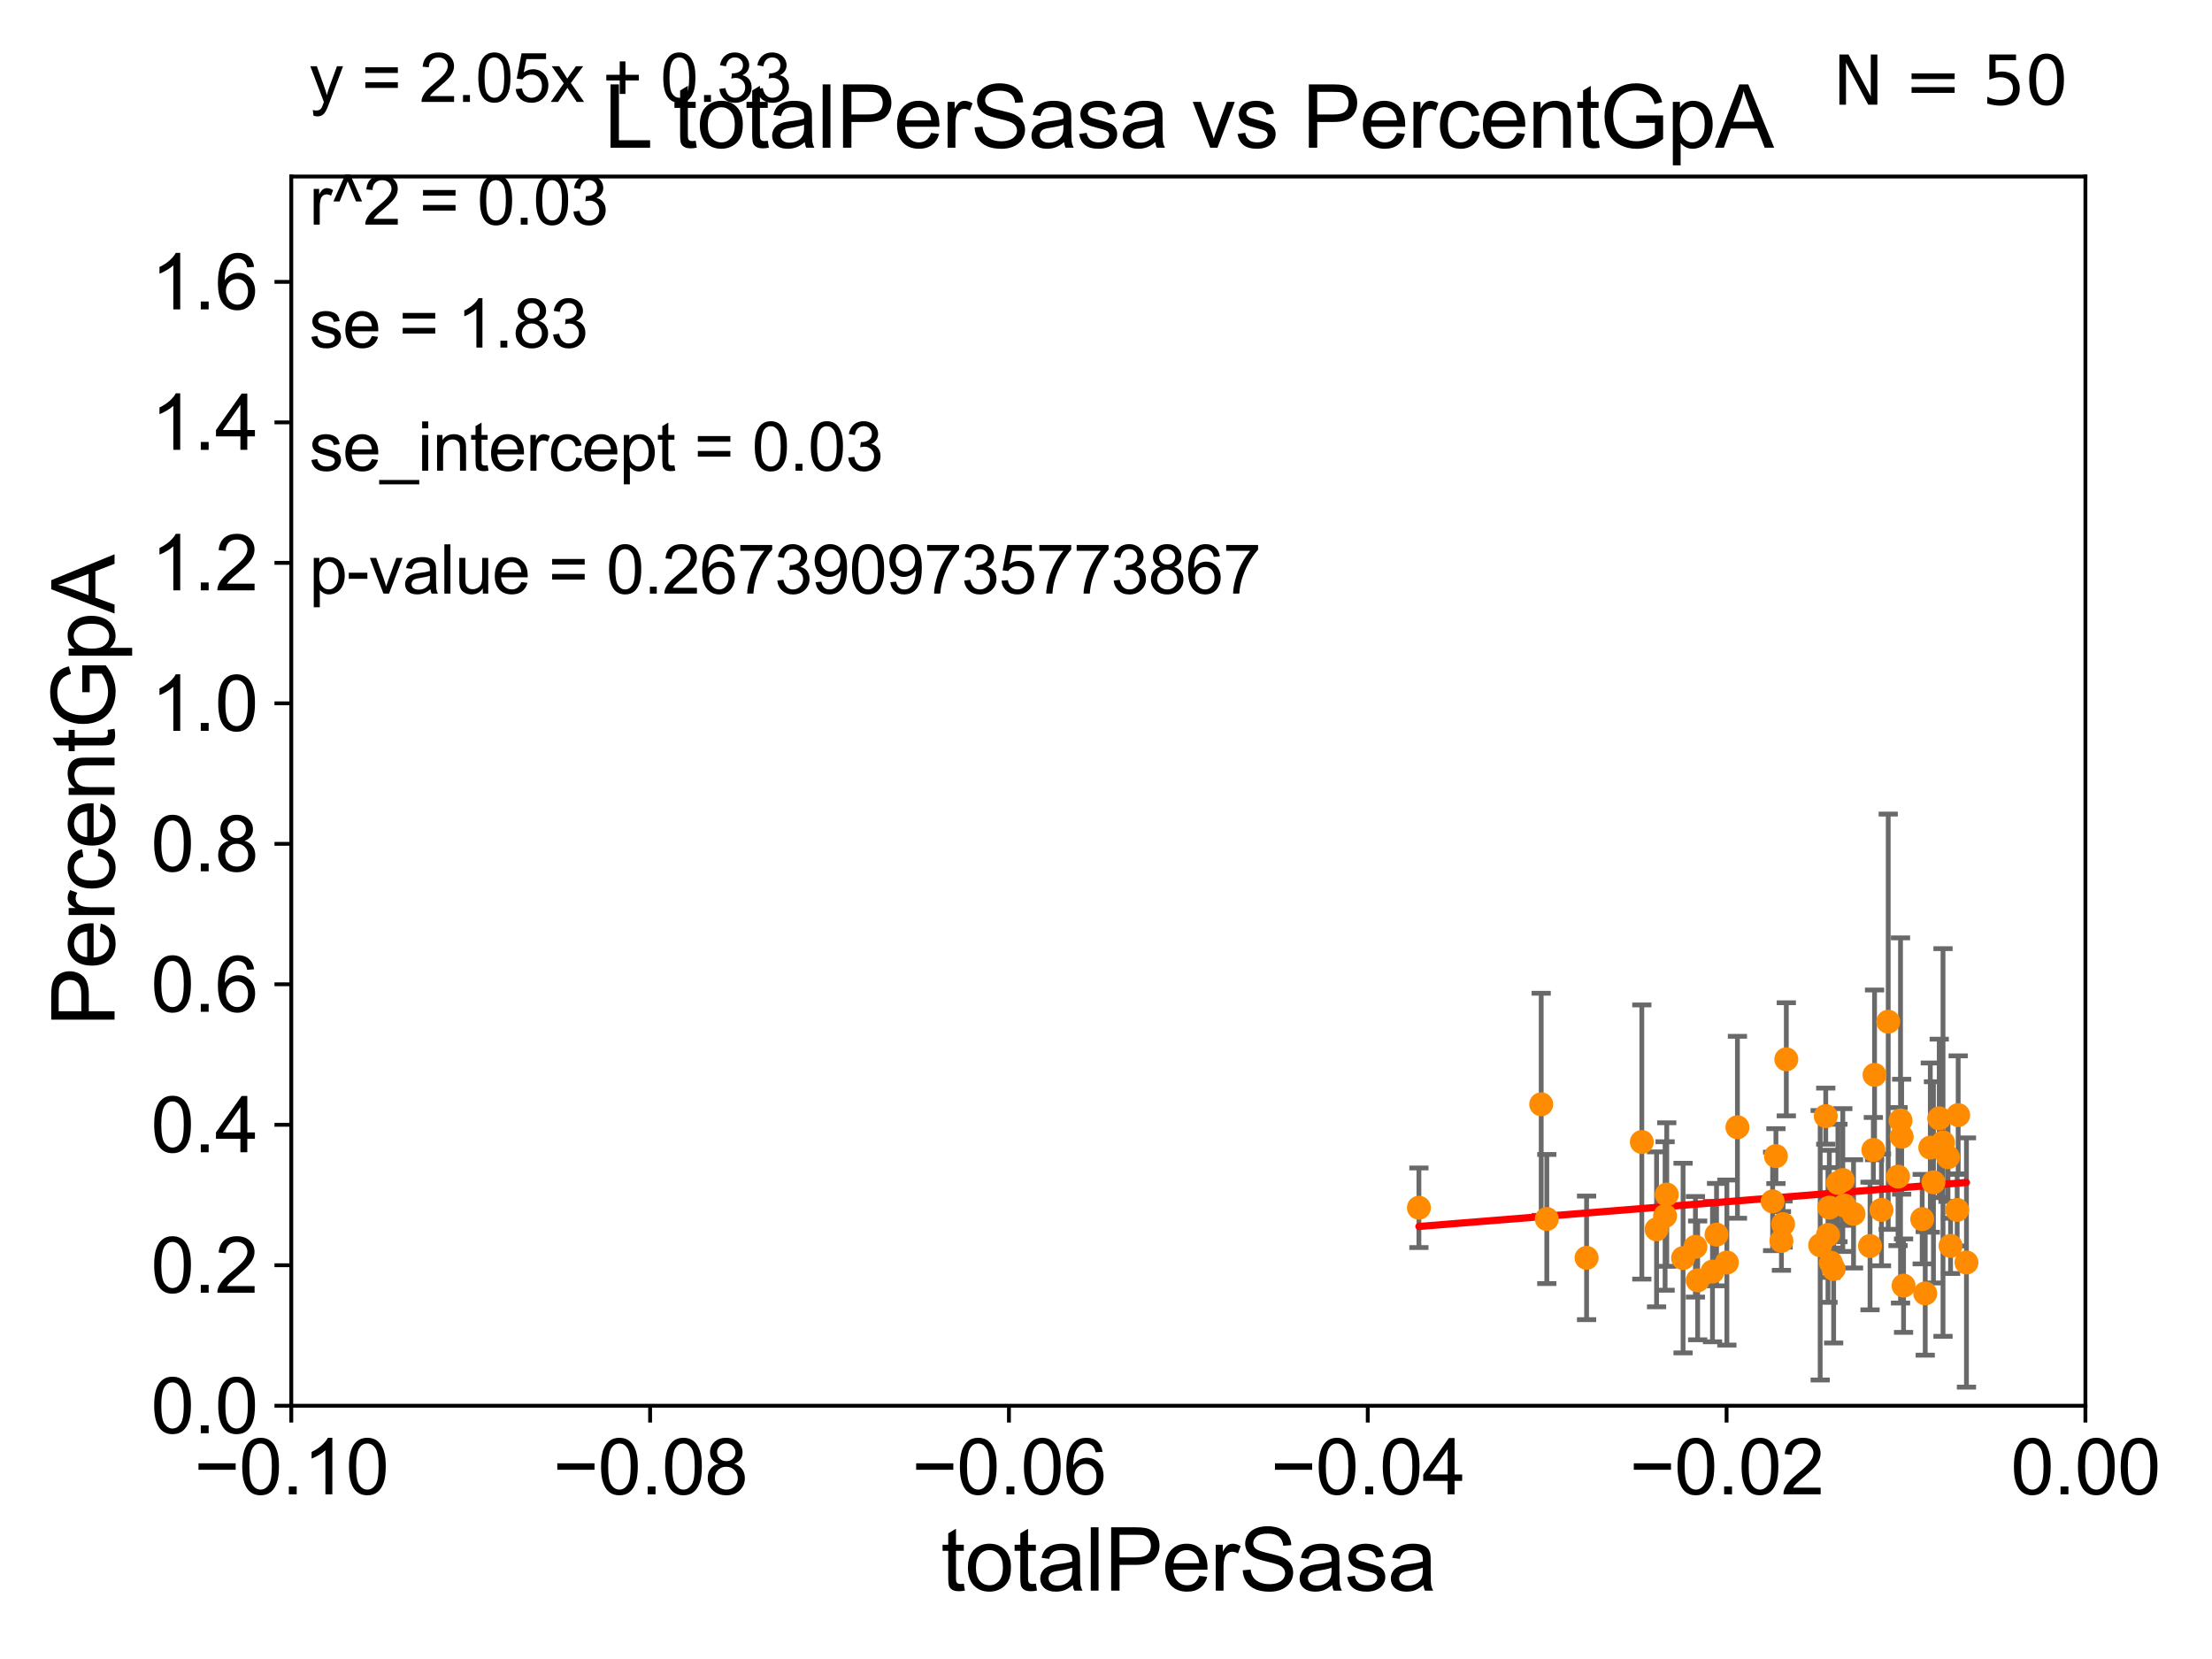 <?xml version="1.0" encoding="utf-8" standalone="no"?>
<!DOCTYPE svg PUBLIC "-//W3C//DTD SVG 1.1//EN"
  "http://www.w3.org/Graphics/SVG/1.1/DTD/svg11.dtd">
<svg xmlns:xlink="http://www.w3.org/1999/xlink" width="460.8pt" height="345.6pt" viewBox="0 0 460.8 345.6" xmlns="http://www.w3.org/2000/svg" version="1.1">
 <defs>
  <style type="text/css">*{stroke-linejoin: round; stroke-linecap: butt}</style>
 </defs>
 <g id="figure_1">
  <g id="patch_1">
   <path d="M 0 345.6 
L 460.8 345.6 
L 460.8 0 
L 0 0 
z
" style="fill: #ffffff"/>
  </g>
  <g id="axes_1">
   <g id="patch_2">
    <path d="M 60.68 292.84 
L 434.43 292.84 
L 434.43 36.775 
L 60.68 36.775 
z
" style="fill: #ffffff"/>
   </g>
   <g id="PathCollection_1">
    <defs>
     <path id="m7da390491d" d="M 0 1.118 
C 0.297 1.118 0.581 1 0.791 0.791 
C 1 0.581 1.118 0.297 1.118 0 
C 1.118 -0.297 1 -0.581 0.791 -0.791 
C 0.581 -1 0.297 -1.118 0 -1.118 
C -0.297 -1.118 -0.581 -1 -0.791 -0.791 
C -1 -0.581 -1.118 -0.297 -1.118 0 
C -1.118 0.297 -1 0.581 -0.791 0.791 
C -0.581 1 -0.297 1.118 0 1.118 
z
" style="stroke: #ff8c00"/>
    </defs>
    <g clip-path="url(#p437197db53)">
     <use xlink:href="#m7da390491d" x="381.082" y="251.568" style="fill: #ff8c00; stroke: #ff8c00"/>
     <use xlink:href="#m7da390491d" x="381.981" y="264.352" style="fill: #ff8c00; stroke: #ff8c00"/>
     <use xlink:href="#m7da390491d" x="321.06" y="230.042" style="fill: #ff8c00; stroke: #ff8c00"/>
     <use xlink:href="#m7da390491d" x="382.874" y="246.435" style="fill: #ff8c00; stroke: #ff8c00"/>
     <use xlink:href="#m7da390491d" x="384.236" y="251.144" style="fill: #ff8c00; stroke: #ff8c00"/>
     <use xlink:href="#m7da390491d" x="386.124" y="252.869" style="fill: #ff8c00; stroke: #ff8c00"/>
     <use xlink:href="#m7da390491d" x="403.98" y="232.979" style="fill: #ff8c00; stroke: #ff8c00"/>
     <use xlink:href="#m7da390491d" x="330.514" y="262.035" style="fill: #ff8c00; stroke: #ff8c00"/>
     <use xlink:href="#m7da390491d" x="396.153" y="236.801" style="fill: #ff8c00; stroke: #ff8c00"/>
     <use xlink:href="#m7da390491d" x="379.177" y="259.41" style="fill: #ff8c00; stroke: #ff8c00"/>
     <use xlink:href="#m7da390491d" x="350.614" y="262.075" style="fill: #ff8c00; stroke: #ff8c00"/>
     <use xlink:href="#m7da390491d" x="380.802" y="257.264" style="fill: #ff8c00; stroke: #ff8c00"/>
     <use xlink:href="#m7da390491d" x="400.429" y="253.967" style="fill: #ff8c00; stroke: #ff8c00"/>
     <use xlink:href="#m7da390491d" x="390.504" y="223.915" style="fill: #ff8c00; stroke: #ff8c00"/>
     <use xlink:href="#m7da390491d" x="395.397" y="245.109" style="fill: #ff8c00; stroke: #ff8c00"/>
     <use xlink:href="#m7da390491d" x="322.227" y="253.941" style="fill: #ff8c00; stroke: #ff8c00"/>
     <use xlink:href="#m7da390491d" x="395.913" y="233.413" style="fill: #ff8c00; stroke: #ff8c00"/>
     <use xlink:href="#m7da390491d" x="391.946" y="252.041" style="fill: #ff8c00; stroke: #ff8c00"/>
     <use xlink:href="#m7da390491d" x="390.253" y="239.556" style="fill: #ff8c00; stroke: #ff8c00"/>
     <use xlink:href="#m7da390491d" x="402.119" y="239.066" style="fill: #ff8c00; stroke: #ff8c00"/>
     <use xlink:href="#m7da390491d" x="383.89" y="245.828" style="fill: #ff8c00; stroke: #ff8c00"/>
     <use xlink:href="#m7da390491d" x="389.561" y="259.567" style="fill: #ff8c00; stroke: #ff8c00"/>
     <use xlink:href="#m7da390491d" x="402.775" y="246.304" style="fill: #ff8c00; stroke: #ff8c00"/>
     <use xlink:href="#m7da390491d" x="396.546" y="267.823" style="fill: #ff8c00; stroke: #ff8c00"/>
     <use xlink:href="#m7da390491d" x="405.805" y="241.061" style="fill: #ff8c00; stroke: #ff8c00"/>
     <use xlink:href="#m7da390491d" x="401.062" y="269.441" style="fill: #ff8c00; stroke: #ff8c00"/>
     <use xlink:href="#m7da390491d" x="404.765" y="237.999" style="fill: #ff8c00; stroke: #ff8c00"/>
     <use xlink:href="#m7da390491d" x="381.407" y="263.043" style="fill: #ff8c00; stroke: #ff8c00"/>
     <use xlink:href="#m7da390491d" x="346.87" y="253.312" style="fill: #ff8c00; stroke: #ff8c00"/>
     <use xlink:href="#m7da390491d" x="393.351" y="212.841" style="fill: #ff8c00; stroke: #ff8c00"/>
     <use xlink:href="#m7da390491d" x="407.923" y="232.291" style="fill: #ff8c00; stroke: #ff8c00"/>
     <use xlink:href="#m7da390491d" x="361.939" y="234.829" style="fill: #ff8c00; stroke: #ff8c00"/>
     <use xlink:href="#m7da390491d" x="347.216" y="248.845" style="fill: #ff8c00; stroke: #ff8c00"/>
     <use xlink:href="#m7da390491d" x="353.652" y="266.729" style="fill: #ff8c00; stroke: #ff8c00"/>
     <use xlink:href="#m7da390491d" x="342.022" y="237.902" style="fill: #ff8c00; stroke: #ff8c00"/>
     <use xlink:href="#m7da390491d" x="353.19" y="259.734" style="fill: #ff8c00; stroke: #ff8c00"/>
     <use xlink:href="#m7da390491d" x="359.738" y="263.007" style="fill: #ff8c00; stroke: #ff8c00"/>
     <use xlink:href="#m7da390491d" x="369.958" y="240.841" style="fill: #ff8c00; stroke: #ff8c00"/>
     <use xlink:href="#m7da390491d" x="369.271" y="250.274" style="fill: #ff8c00; stroke: #ff8c00"/>
     <use xlink:href="#m7da390491d" x="357.588" y="257.195" style="fill: #ff8c00; stroke: #ff8c00"/>
     <use xlink:href="#m7da390491d" x="407.716" y="252.045" style="fill: #ff8c00; stroke: #ff8c00"/>
     <use xlink:href="#m7da390491d" x="409.648" y="263.003" style="fill: #ff8c00; stroke: #ff8c00"/>
     <use xlink:href="#m7da390491d" x="406.339" y="259.543" style="fill: #ff8c00; stroke: #ff8c00"/>
     <use xlink:href="#m7da390491d" x="345.094" y="256.094" style="fill: #ff8c00; stroke: #ff8c00"/>
     <use xlink:href="#m7da390491d" x="295.585" y="251.594" style="fill: #ff8c00; stroke: #ff8c00"/>
     <use xlink:href="#m7da390491d" x="380.338" y="232.508" style="fill: #ff8c00; stroke: #ff8c00"/>
     <use xlink:href="#m7da390491d" x="372.122" y="220.673" style="fill: #ff8c00; stroke: #ff8c00"/>
     <use xlink:href="#m7da390491d" x="356.743" y="264.89" style="fill: #ff8c00; stroke: #ff8c00"/>
     <use xlink:href="#m7da390491d" x="371.447" y="255" style="fill: #ff8c00; stroke: #ff8c00"/>
     <use xlink:href="#m7da390491d" x="371.107" y="258.511" style="fill: #ff8c00; stroke: #ff8c00"/>
    </g>
   </g>
   <g id="matplotlib.axis_1">
    <g id="xtick_1">
     <g id="line2d_1">
      <defs>
       <path id="md4398e40d5" d="M 0 0 
L 0 3.5 
" style="stroke: #000000; stroke-width: 0.8"/>
      </defs>
      <g>
       <use xlink:href="#md4398e40d5" x="60.68" y="292.84" style="stroke: #000000; stroke-width: 0.8"/>
      </g>
     </g>
     <g id="text_1">
      <!-- −0.10 -->
      <g transform="translate(40.439 311.293)scale(0.16 -0.16)">
       <defs>
        <path id="ArialMT-2212" d="M 3381 1997 
L 356 1997 
L 356 2522 
L 3381 2522 
L 3381 1997 
z
" transform="scale(0.016)"/>
        <path id="ArialMT-30" d="M 266 2259 
Q 266 3072 433 3567 
Q 600 4063 929 4331 
Q 1259 4600 1759 4600 
Q 2128 4600 2406 4451 
Q 2684 4303 2865 4023 
Q 3047 3744 3150 3342 
Q 3253 2941 3253 2259 
Q 3253 1453 3087 958 
Q 2922 463 2592 192 
Q 2263 -78 1759 -78 
Q 1097 -78 719 397 
Q 266 969 266 2259 
z
M 844 2259 
Q 844 1131 1108 757 
Q 1372 384 1759 384 
Q 2147 384 2411 759 
Q 2675 1134 2675 2259 
Q 2675 3391 2411 3762 
Q 2147 4134 1753 4134 
Q 1366 4134 1134 3806 
Q 844 3388 844 2259 
z
" transform="scale(0.016)"/>
        <path id="ArialMT-2e" d="M 581 0 
L 581 641 
L 1222 641 
L 1222 0 
L 581 0 
z
" transform="scale(0.016)"/>
        <path id="ArialMT-31" d="M 2384 0 
L 1822 0 
L 1822 3584 
Q 1619 3391 1289 3197 
Q 959 3003 697 2906 
L 697 3450 
Q 1169 3672 1522 3987 
Q 1875 4303 2022 4600 
L 2384 4600 
L 2384 0 
z
" transform="scale(0.016)"/>
       </defs>
       <use xlink:href="#ArialMT-2212"/>
       <use xlink:href="#ArialMT-30" x="58.398"/>
       <use xlink:href="#ArialMT-2e" x="114.014"/>
       <use xlink:href="#ArialMT-31" x="141.797"/>
       <use xlink:href="#ArialMT-30" x="197.412"/>
      </g>
     </g>
    </g>
    <g id="xtick_2">
     <g id="line2d_2">
      <g>
       <use xlink:href="#md4398e40d5" x="135.43" y="292.84" style="stroke: #000000; stroke-width: 0.8"/>
      </g>
     </g>
     <g id="text_2">
      <!-- −0.08 -->
      <g transform="translate(115.189 311.293)scale(0.16 -0.16)">
       <defs>
        <path id="ArialMT-38" d="M 1131 2484 
Q 781 2613 612 2850 
Q 444 3088 444 3419 
Q 444 3919 803 4259 
Q 1163 4600 1759 4600 
Q 2359 4600 2725 4251 
Q 3091 3903 3091 3403 
Q 3091 3084 2923 2848 
Q 2756 2613 2416 2484 
Q 2838 2347 3058 2040 
Q 3278 1734 3278 1309 
Q 3278 722 2862 322 
Q 2447 -78 1769 -78 
Q 1091 -78 675 323 
Q 259 725 259 1325 
Q 259 1772 486 2073 
Q 713 2375 1131 2484 
z
M 1019 3438 
Q 1019 3113 1228 2906 
Q 1438 2700 1772 2700 
Q 2097 2700 2305 2904 
Q 2513 3109 2513 3406 
Q 2513 3716 2298 3927 
Q 2084 4138 1766 4138 
Q 1444 4138 1231 3931 
Q 1019 3725 1019 3438 
z
M 838 1322 
Q 838 1081 952 856 
Q 1066 631 1291 507 
Q 1516 384 1775 384 
Q 2178 384 2440 643 
Q 2703 903 2703 1303 
Q 2703 1709 2433 1975 
Q 2163 2241 1756 2241 
Q 1359 2241 1098 1978 
Q 838 1716 838 1322 
z
" transform="scale(0.016)"/>
       </defs>
       <use xlink:href="#ArialMT-2212"/>
       <use xlink:href="#ArialMT-30" x="58.398"/>
       <use xlink:href="#ArialMT-2e" x="114.014"/>
       <use xlink:href="#ArialMT-30" x="141.797"/>
       <use xlink:href="#ArialMT-38" x="197.412"/>
      </g>
     </g>
    </g>
    <g id="xtick_3">
     <g id="line2d_3">
      <g>
       <use xlink:href="#md4398e40d5" x="210.18" y="292.84" style="stroke: #000000; stroke-width: 0.8"/>
      </g>
     </g>
     <g id="text_3">
      <!-- −0.06 -->
      <g transform="translate(189.939 311.293)scale(0.16 -0.16)">
       <defs>
        <path id="ArialMT-36" d="M 3184 3459 
L 2625 3416 
Q 2550 3747 2413 3897 
Q 2184 4138 1850 4138 
Q 1581 4138 1378 3988 
Q 1113 3794 959 3422 
Q 806 3050 800 2363 
Q 1003 2672 1297 2822 
Q 1591 2972 1913 2972 
Q 2475 2972 2870 2558 
Q 3266 2144 3266 1488 
Q 3266 1056 3080 686 
Q 2894 316 2569 119 
Q 2244 -78 1831 -78 
Q 1128 -78 684 439 
Q 241 956 241 2144 
Q 241 3472 731 4075 
Q 1159 4600 1884 4600 
Q 2425 4600 2770 4297 
Q 3116 3994 3184 3459 
z
M 888 1484 
Q 888 1194 1011 928 
Q 1134 663 1356 523 
Q 1578 384 1822 384 
Q 2178 384 2434 671 
Q 2691 959 2691 1453 
Q 2691 1928 2437 2201 
Q 2184 2475 1800 2475 
Q 1419 2475 1153 2201 
Q 888 1928 888 1484 
z
" transform="scale(0.016)"/>
       </defs>
       <use xlink:href="#ArialMT-2212"/>
       <use xlink:href="#ArialMT-30" x="58.398"/>
       <use xlink:href="#ArialMT-2e" x="114.014"/>
       <use xlink:href="#ArialMT-30" x="141.797"/>
       <use xlink:href="#ArialMT-36" x="197.412"/>
      </g>
     </g>
    </g>
    <g id="xtick_4">
     <g id="line2d_4">
      <g>
       <use xlink:href="#md4398e40d5" x="284.93" y="292.84" style="stroke: #000000; stroke-width: 0.8"/>
      </g>
     </g>
     <g id="text_4">
      <!-- −0.04 -->
      <g transform="translate(264.689 311.293)scale(0.16 -0.16)">
       <defs>
        <path id="ArialMT-34" d="M 2069 0 
L 2069 1097 
L 81 1097 
L 81 1613 
L 2172 4581 
L 2631 4581 
L 2631 1613 
L 3250 1613 
L 3250 1097 
L 2631 1097 
L 2631 0 
L 2069 0 
z
M 2069 1613 
L 2069 3678 
L 634 1613 
L 2069 1613 
z
" transform="scale(0.016)"/>
       </defs>
       <use xlink:href="#ArialMT-2212"/>
       <use xlink:href="#ArialMT-30" x="58.398"/>
       <use xlink:href="#ArialMT-2e" x="114.014"/>
       <use xlink:href="#ArialMT-30" x="141.797"/>
       <use xlink:href="#ArialMT-34" x="197.412"/>
      </g>
     </g>
    </g>
    <g id="xtick_5">
     <g id="line2d_5">
      <g>
       <use xlink:href="#md4398e40d5" x="359.68" y="292.84" style="stroke: #000000; stroke-width: 0.8"/>
      </g>
     </g>
     <g id="text_5">
      <!-- −0.02 -->
      <g transform="translate(339.439 311.293)scale(0.16 -0.16)">
       <defs>
        <path id="ArialMT-32" d="M 3222 541 
L 3222 0 
L 194 0 
Q 188 203 259 391 
Q 375 700 629 1000 
Q 884 1300 1366 1694 
Q 2113 2306 2375 2664 
Q 2638 3022 2638 3341 
Q 2638 3675 2398 3904 
Q 2159 4134 1775 4134 
Q 1369 4134 1125 3890 
Q 881 3647 878 3216 
L 300 3275 
Q 359 3922 746 4261 
Q 1134 4600 1788 4600 
Q 2447 4600 2831 4234 
Q 3216 3869 3216 3328 
Q 3216 3053 3103 2787 
Q 2991 2522 2730 2228 
Q 2469 1934 1863 1422 
Q 1356 997 1212 845 
Q 1069 694 975 541 
L 3222 541 
z
" transform="scale(0.016)"/>
       </defs>
       <use xlink:href="#ArialMT-2212"/>
       <use xlink:href="#ArialMT-30" x="58.398"/>
       <use xlink:href="#ArialMT-2e" x="114.014"/>
       <use xlink:href="#ArialMT-30" x="141.797"/>
       <use xlink:href="#ArialMT-32" x="197.412"/>
      </g>
     </g>
    </g>
    <g id="xtick_6">
     <g id="line2d_6">
      <g>
       <use xlink:href="#md4398e40d5" x="434.43" y="292.84" style="stroke: #000000; stroke-width: 0.8"/>
      </g>
     </g>
     <g id="text_6">
      <!-- 0.00 -->
      <g transform="translate(418.861 311.293)scale(0.16 -0.16)">
       <use xlink:href="#ArialMT-30"/>
       <use xlink:href="#ArialMT-2e" x="55.615"/>
       <use xlink:href="#ArialMT-30" x="83.398"/>
       <use xlink:href="#ArialMT-30" x="139.014"/>
      </g>
     </g>
    </g>
    <g id="text_7">
     <!-- totalPerSasa -->
     <g transform="translate(196.027 331.357)scale(0.18 -0.18)">
      <defs>
       <path id="ArialMT-74" d="M 1650 503 
L 1731 6 
Q 1494 -44 1306 -44 
Q 1000 -44 831 53 
Q 663 150 594 308 
Q 525 466 525 972 
L 525 2881 
L 113 2881 
L 113 3319 
L 525 3319 
L 525 4141 
L 1084 4478 
L 1084 3319 
L 1650 3319 
L 1650 2881 
L 1084 2881 
L 1084 941 
Q 1084 700 1114 631 
Q 1144 563 1211 522 
Q 1278 481 1403 481 
Q 1497 481 1650 503 
z
" transform="scale(0.016)"/>
       <path id="ArialMT-6f" d="M 213 1659 
Q 213 2581 725 3025 
Q 1153 3394 1769 3394 
Q 2453 3394 2887 2945 
Q 3322 2497 3322 1706 
Q 3322 1066 3130 698 
Q 2938 331 2570 128 
Q 2203 -75 1769 -75 
Q 1072 -75 642 372 
Q 213 819 213 1659 
z
M 791 1659 
Q 791 1022 1069 705 
Q 1347 388 1769 388 
Q 2188 388 2466 706 
Q 2744 1025 2744 1678 
Q 2744 2294 2464 2611 
Q 2184 2928 1769 2928 
Q 1347 2928 1069 2612 
Q 791 2297 791 1659 
z
" transform="scale(0.016)"/>
       <path id="ArialMT-61" d="M 2588 409 
Q 2275 144 1986 34 
Q 1697 -75 1366 -75 
Q 819 -75 525 192 
Q 231 459 231 875 
Q 231 1119 342 1320 
Q 453 1522 633 1644 
Q 813 1766 1038 1828 
Q 1203 1872 1538 1913 
Q 2219 1994 2541 2106 
Q 2544 2222 2544 2253 
Q 2544 2597 2384 2738 
Q 2169 2928 1744 2928 
Q 1347 2928 1158 2789 
Q 969 2650 878 2297 
L 328 2372 
Q 403 2725 575 2942 
Q 747 3159 1072 3276 
Q 1397 3394 1825 3394 
Q 2250 3394 2515 3294 
Q 2781 3194 2906 3042 
Q 3031 2891 3081 2659 
Q 3109 2516 3109 2141 
L 3109 1391 
Q 3109 606 3145 398 
Q 3181 191 3288 0 
L 2700 0 
Q 2613 175 2588 409 
z
M 2541 1666 
Q 2234 1541 1622 1453 
Q 1275 1403 1131 1340 
Q 988 1278 909 1158 
Q 831 1038 831 891 
Q 831 666 1001 516 
Q 1172 366 1500 366 
Q 1825 366 2078 508 
Q 2331 650 2450 897 
Q 2541 1088 2541 1459 
L 2541 1666 
z
" transform="scale(0.016)"/>
       <path id="ArialMT-6c" d="M 409 0 
L 409 4581 
L 972 4581 
L 972 0 
L 409 0 
z
" transform="scale(0.016)"/>
       <path id="ArialMT-50" d="M 494 0 
L 494 4581 
L 2222 4581 
Q 2678 4581 2919 4538 
Q 3256 4481 3484 4323 
Q 3713 4166 3852 3881 
Q 3991 3597 3991 3256 
Q 3991 2672 3619 2267 
Q 3247 1863 2275 1863 
L 1100 1863 
L 1100 0 
L 494 0 
z
M 1100 2403 
L 2284 2403 
Q 2872 2403 3119 2622 
Q 3366 2841 3366 3238 
Q 3366 3525 3220 3729 
Q 3075 3934 2838 4000 
Q 2684 4041 2272 4041 
L 1100 4041 
L 1100 2403 
z
" transform="scale(0.016)"/>
       <path id="ArialMT-65" d="M 2694 1069 
L 3275 997 
Q 3138 488 2766 206 
Q 2394 -75 1816 -75 
Q 1088 -75 661 373 
Q 234 822 234 1631 
Q 234 2469 665 2931 
Q 1097 3394 1784 3394 
Q 2450 3394 2872 2941 
Q 3294 2488 3294 1666 
Q 3294 1616 3291 1516 
L 816 1516 
Q 847 969 1125 678 
Q 1403 388 1819 388 
Q 2128 388 2347 550 
Q 2566 713 2694 1069 
z
M 847 1978 
L 2700 1978 
Q 2663 2397 2488 2606 
Q 2219 2931 1791 2931 
Q 1403 2931 1139 2672 
Q 875 2413 847 1978 
z
" transform="scale(0.016)"/>
       <path id="ArialMT-72" d="M 416 0 
L 416 3319 
L 922 3319 
L 922 2816 
Q 1116 3169 1280 3281 
Q 1444 3394 1641 3394 
Q 1925 3394 2219 3213 
L 2025 2691 
Q 1819 2813 1613 2813 
Q 1428 2813 1281 2702 
Q 1134 2591 1072 2394 
Q 978 2094 978 1738 
L 978 0 
L 416 0 
z
" transform="scale(0.016)"/>
       <path id="ArialMT-53" d="M 288 1472 
L 859 1522 
Q 900 1178 1048 958 
Q 1197 738 1509 602 
Q 1822 466 2213 466 
Q 2559 466 2825 569 
Q 3091 672 3220 851 
Q 3350 1031 3350 1244 
Q 3350 1459 3225 1620 
Q 3100 1781 2813 1891 
Q 2628 1963 1997 2114 
Q 1366 2266 1113 2400 
Q 784 2572 623 2826 
Q 463 3081 463 3397 
Q 463 3744 659 4045 
Q 856 4347 1234 4503 
Q 1613 4659 2075 4659 
Q 2584 4659 2973 4495 
Q 3363 4331 3572 4012 
Q 3781 3694 3797 3291 
L 3216 3247 
Q 3169 3681 2898 3903 
Q 2628 4125 2100 4125 
Q 1550 4125 1298 3923 
Q 1047 3722 1047 3438 
Q 1047 3191 1225 3031 
Q 1400 2872 2139 2705 
Q 2878 2538 3153 2413 
Q 3553 2228 3743 1945 
Q 3934 1663 3934 1294 
Q 3934 928 3725 604 
Q 3516 281 3123 101 
Q 2731 -78 2241 -78 
Q 1619 -78 1198 103 
Q 778 284 539 648 
Q 300 1013 288 1472 
z
" transform="scale(0.016)"/>
       <path id="ArialMT-73" d="M 197 991 
L 753 1078 
Q 800 744 1014 566 
Q 1228 388 1613 388 
Q 2000 388 2187 545 
Q 2375 703 2375 916 
Q 2375 1106 2209 1216 
Q 2094 1291 1634 1406 
Q 1016 1563 777 1677 
Q 538 1791 414 1992 
Q 291 2194 291 2438 
Q 291 2659 392 2848 
Q 494 3038 669 3163 
Q 800 3259 1026 3326 
Q 1253 3394 1513 3394 
Q 1903 3394 2198 3281 
Q 2494 3169 2634 2976 
Q 2775 2784 2828 2463 
L 2278 2388 
Q 2241 2644 2061 2787 
Q 1881 2931 1553 2931 
Q 1166 2931 1000 2803 
Q 834 2675 834 2503 
Q 834 2394 903 2306 
Q 972 2216 1119 2156 
Q 1203 2125 1616 2013 
Q 2213 1853 2448 1751 
Q 2684 1650 2818 1456 
Q 2953 1263 2953 975 
Q 2953 694 2789 445 
Q 2625 197 2315 61 
Q 2006 -75 1616 -75 
Q 969 -75 630 194 
Q 291 463 197 991 
z
" transform="scale(0.016)"/>
      </defs>
      <use xlink:href="#ArialMT-74"/>
      <use xlink:href="#ArialMT-6f" x="27.783"/>
      <use xlink:href="#ArialMT-74" x="83.398"/>
      <use xlink:href="#ArialMT-61" x="111.182"/>
      <use xlink:href="#ArialMT-6c" x="166.797"/>
      <use xlink:href="#ArialMT-50" x="189.014"/>
      <use xlink:href="#ArialMT-65" x="255.713"/>
      <use xlink:href="#ArialMT-72" x="311.328"/>
      <use xlink:href="#ArialMT-53" x="344.629"/>
      <use xlink:href="#ArialMT-61" x="411.328"/>
      <use xlink:href="#ArialMT-73" x="466.943"/>
      <use xlink:href="#ArialMT-61" x="516.943"/>
     </g>
    </g>
   </g>
   <g id="matplotlib.axis_2">
    <g id="ytick_1">
     <g id="line2d_7">
      <defs>
       <path id="m0758314a8c" d="M 0 0 
L -3.5 0 
" style="stroke: #000000; stroke-width: 0.8"/>
      </defs>
      <g>
       <use xlink:href="#m0758314a8c" x="60.68" y="292.84" style="stroke: #000000; stroke-width: 0.8"/>
      </g>
     </g>
     <g id="text_8">
      <!-- 0.0 -->
      <g transform="translate(31.44 298.566)scale(0.16 -0.16)">
       <use xlink:href="#ArialMT-30"/>
       <use xlink:href="#ArialMT-2e" x="55.615"/>
       <use xlink:href="#ArialMT-30" x="83.398"/>
      </g>
     </g>
    </g>
    <g id="ytick_2">
     <g id="line2d_8">
      <g>
       <use xlink:href="#m0758314a8c" x="60.68" y="263.575" style="stroke: #000000; stroke-width: 0.8"/>
      </g>
     </g>
     <g id="text_9">
      <!-- 0.2 -->
      <g transform="translate(31.44 269.302)scale(0.16 -0.16)">
       <use xlink:href="#ArialMT-30"/>
       <use xlink:href="#ArialMT-2e" x="55.615"/>
       <use xlink:href="#ArialMT-32" x="83.398"/>
      </g>
     </g>
    </g>
    <g id="ytick_3">
     <g id="line2d_9">
      <g>
       <use xlink:href="#m0758314a8c" x="60.68" y="234.311" style="stroke: #000000; stroke-width: 0.8"/>
      </g>
     </g>
     <g id="text_10">
      <!-- 0.4 -->
      <g transform="translate(31.44 240.037)scale(0.16 -0.16)">
       <use xlink:href="#ArialMT-30"/>
       <use xlink:href="#ArialMT-2e" x="55.615"/>
       <use xlink:href="#ArialMT-34" x="83.398"/>
      </g>
     </g>
    </g>
    <g id="ytick_4">
     <g id="line2d_10">
      <g>
       <use xlink:href="#m0758314a8c" x="60.68" y="205.046" style="stroke: #000000; stroke-width: 0.8"/>
      </g>
     </g>
     <g id="text_11">
      <!-- 0.6 -->
      <g transform="translate(31.44 210.772)scale(0.16 -0.16)">
       <use xlink:href="#ArialMT-30"/>
       <use xlink:href="#ArialMT-2e" x="55.615"/>
       <use xlink:href="#ArialMT-36" x="83.398"/>
      </g>
     </g>
    </g>
    <g id="ytick_5">
     <g id="line2d_11">
      <g>
       <use xlink:href="#m0758314a8c" x="60.68" y="175.782" style="stroke: #000000; stroke-width: 0.8"/>
      </g>
     </g>
     <g id="text_12">
      <!-- 0.8 -->
      <g transform="translate(31.44 181.508)scale(0.16 -0.16)">
       <use xlink:href="#ArialMT-30"/>
       <use xlink:href="#ArialMT-2e" x="55.615"/>
       <use xlink:href="#ArialMT-38" x="83.398"/>
      </g>
     </g>
    </g>
    <g id="ytick_6">
     <g id="line2d_12">
      <g>
       <use xlink:href="#m0758314a8c" x="60.68" y="146.517" style="stroke: #000000; stroke-width: 0.8"/>
      </g>
     </g>
     <g id="text_13">
      <!-- 1.0 -->
      <g transform="translate(31.44 152.243)scale(0.16 -0.16)">
       <use xlink:href="#ArialMT-31"/>
       <use xlink:href="#ArialMT-2e" x="55.615"/>
       <use xlink:href="#ArialMT-30" x="83.398"/>
      </g>
     </g>
    </g>
    <g id="ytick_7">
     <g id="line2d_13">
      <g>
       <use xlink:href="#m0758314a8c" x="60.68" y="117.252" style="stroke: #000000; stroke-width: 0.8"/>
      </g>
     </g>
     <g id="text_14">
      <!-- 1.2 -->
      <g transform="translate(31.44 122.979)scale(0.16 -0.16)">
       <use xlink:href="#ArialMT-31"/>
       <use xlink:href="#ArialMT-2e" x="55.615"/>
       <use xlink:href="#ArialMT-32" x="83.398"/>
      </g>
     </g>
    </g>
    <g id="ytick_8">
     <g id="line2d_14">
      <g>
       <use xlink:href="#m0758314a8c" x="60.68" y="87.988" style="stroke: #000000; stroke-width: 0.8"/>
      </g>
     </g>
     <g id="text_15">
      <!-- 1.4 -->
      <g transform="translate(31.44 93.714)scale(0.16 -0.16)">
       <use xlink:href="#ArialMT-31"/>
       <use xlink:href="#ArialMT-2e" x="55.615"/>
       <use xlink:href="#ArialMT-34" x="83.398"/>
      </g>
     </g>
    </g>
    <g id="ytick_9">
     <g id="line2d_15">
      <g>
       <use xlink:href="#m0758314a8c" x="60.68" y="58.723" style="stroke: #000000; stroke-width: 0.8"/>
      </g>
     </g>
     <g id="text_16">
      <!-- 1.6 -->
      <g transform="translate(31.44 64.45)scale(0.16 -0.16)">
       <use xlink:href="#ArialMT-31"/>
       <use xlink:href="#ArialMT-2e" x="55.615"/>
       <use xlink:href="#ArialMT-36" x="83.398"/>
      </g>
     </g>
    </g>
    <g id="text_17">
     <!-- PercentGpA -->
     <g transform="translate(23.863 213.831)rotate(-90)scale(0.18 -0.18)">
      <defs>
       <path id="ArialMT-63" d="M 2588 1216 
L 3141 1144 
Q 3050 572 2676 248 
Q 2303 -75 1759 -75 
Q 1078 -75 664 370 
Q 250 816 250 1647 
Q 250 2184 428 2587 
Q 606 2991 970 3192 
Q 1334 3394 1763 3394 
Q 2303 3394 2647 3120 
Q 2991 2847 3088 2344 
L 2541 2259 
Q 2463 2594 2264 2762 
Q 2066 2931 1784 2931 
Q 1359 2931 1093 2626 
Q 828 2322 828 1663 
Q 828 994 1084 691 
Q 1341 388 1753 388 
Q 2084 388 2306 591 
Q 2528 794 2588 1216 
z
" transform="scale(0.016)"/>
       <path id="ArialMT-6e" d="M 422 0 
L 422 3319 
L 928 3319 
L 928 2847 
Q 1294 3394 1984 3394 
Q 2284 3394 2536 3286 
Q 2788 3178 2913 3003 
Q 3038 2828 3088 2588 
Q 3119 2431 3119 2041 
L 3119 0 
L 2556 0 
L 2556 2019 
Q 2556 2363 2490 2533 
Q 2425 2703 2258 2804 
Q 2091 2906 1866 2906 
Q 1506 2906 1245 2678 
Q 984 2450 984 1813 
L 984 0 
L 422 0 
z
" transform="scale(0.016)"/>
       <path id="ArialMT-47" d="M 2638 1797 
L 2638 2334 
L 4578 2338 
L 4578 638 
Q 4131 281 3656 101 
Q 3181 -78 2681 -78 
Q 2006 -78 1454 211 
Q 903 500 622 1047 
Q 341 1594 341 2269 
Q 341 2938 620 3517 
Q 900 4097 1425 4378 
Q 1950 4659 2634 4659 
Q 3131 4659 3532 4498 
Q 3934 4338 4162 4050 
Q 4391 3763 4509 3300 
L 3963 3150 
Q 3859 3500 3706 3700 
Q 3553 3900 3268 4020 
Q 2984 4141 2638 4141 
Q 2222 4141 1919 4014 
Q 1616 3888 1430 3681 
Q 1244 3475 1141 3228 
Q 966 2803 966 2306 
Q 966 1694 1177 1281 
Q 1388 869 1791 669 
Q 2194 469 2647 469 
Q 3041 469 3416 620 
Q 3791 772 3984 944 
L 3984 1797 
L 2638 1797 
z
" transform="scale(0.016)"/>
       <path id="ArialMT-70" d="M 422 -1272 
L 422 3319 
L 934 3319 
L 934 2888 
Q 1116 3141 1344 3267 
Q 1572 3394 1897 3394 
Q 2322 3394 2647 3175 
Q 2972 2956 3137 2557 
Q 3303 2159 3303 1684 
Q 3303 1175 3120 767 
Q 2938 359 2589 142 
Q 2241 -75 1856 -75 
Q 1575 -75 1351 44 
Q 1128 163 984 344 
L 984 -1272 
L 422 -1272 
z
M 931 1641 
Q 931 1000 1190 694 
Q 1450 388 1819 388 
Q 2194 388 2461 705 
Q 2728 1022 2728 1688 
Q 2728 2322 2467 2637 
Q 2206 2953 1844 2953 
Q 1484 2953 1207 2617 
Q 931 2281 931 1641 
z
" transform="scale(0.016)"/>
       <path id="ArialMT-41" d="M -9 0 
L 1750 4581 
L 2403 4581 
L 4278 0 
L 3588 0 
L 3053 1388 
L 1138 1388 
L 634 0 
L -9 0 
z
M 1313 1881 
L 2866 1881 
L 2388 3150 
Q 2169 3728 2063 4100 
Q 1975 3659 1816 3225 
L 1313 1881 
z
" transform="scale(0.016)"/>
      </defs>
      <use xlink:href="#ArialMT-50"/>
      <use xlink:href="#ArialMT-65" x="66.699"/>
      <use xlink:href="#ArialMT-72" x="122.314"/>
      <use xlink:href="#ArialMT-63" x="155.615"/>
      <use xlink:href="#ArialMT-65" x="205.615"/>
      <use xlink:href="#ArialMT-6e" x="261.23"/>
      <use xlink:href="#ArialMT-74" x="316.846"/>
      <use xlink:href="#ArialMT-47" x="344.629"/>
      <use xlink:href="#ArialMT-70" x="422.412"/>
      <use xlink:href="#ArialMT-41" x="478.027"/>
     </g>
    </g>
   </g>
   <g id="LineCollection_1">
    <path d="M 381.082 263.519 
L 381.082 239.616 
" clip-path="url(#p437197db53)" style="fill: none; stroke: #696969"/>
    <path d="M 381.981 279.767 
L 381.981 248.938 
" clip-path="url(#p437197db53)" style="fill: none; stroke: #696969"/>
    <path d="M 321.06 253.172 
L 321.06 206.911 
" clip-path="url(#p437197db53)" style="fill: none; stroke: #696969"/>
    <path d="M 382.874 258.675 
L 382.874 234.195 
" clip-path="url(#p437197db53)" style="fill: none; stroke: #696969"/>
    <path d="M 384.236 255.268 
L 384.236 247.021 
" clip-path="url(#p437197db53)" style="fill: none; stroke: #696969"/>
    <path d="M 386.124 264.144 
L 386.124 241.594 
" clip-path="url(#p437197db53)" style="fill: none; stroke: #696969"/>
    <path d="M 403.98 249.483 
L 403.98 216.475 
" clip-path="url(#p437197db53)" style="fill: none; stroke: #696969"/>
    <path d="M 330.514 274.907 
L 330.514 249.164 
" clip-path="url(#p437197db53)" style="fill: none; stroke: #696969"/>
    <path d="M 396.153 248.777 
L 396.153 224.825 
" clip-path="url(#p437197db53)" style="fill: none; stroke: #696969"/>
    <path d="M 379.177 287.476 
L 379.177 231.343 
" clip-path="url(#p437197db53)" style="fill: none; stroke: #696969"/>
    <path d="M 350.614 281.829 
L 350.614 242.322 
" clip-path="url(#p437197db53)" style="fill: none; stroke: #696969"/>
    <path d="M 380.802 271.295 
L 380.802 243.234 
" clip-path="url(#p437197db53)" style="fill: none; stroke: #696969"/>
    <path d="M 400.429 263.286 
L 400.429 244.648 
" clip-path="url(#p437197db53)" style="fill: none; stroke: #696969"/>
    <path d="M 390.504 241.594 
L 390.504 206.236 
" clip-path="url(#p437197db53)" style="fill: none; stroke: #696969"/>
    <path d="M 395.397 259.484 
L 395.397 230.733 
" clip-path="url(#p437197db53)" style="fill: none; stroke: #696969"/>
    <path d="M 322.227 267.385 
L 322.227 240.497 
" clip-path="url(#p437197db53)" style="fill: none; stroke: #696969"/>
    <path d="M 395.913 271.451 
L 395.913 195.376 
" clip-path="url(#p437197db53)" style="fill: none; stroke: #696969"/>
    <path d="M 391.946 263.68 
L 391.946 240.402 
" clip-path="url(#p437197db53)" style="fill: none; stroke: #696969"/>
    <path d="M 390.253 246.322 
L 390.253 232.79 
" clip-path="url(#p437197db53)" style="fill: none; stroke: #696969"/>
    <path d="M 402.119 256.69 
L 402.119 221.441 
" clip-path="url(#p437197db53)" style="fill: none; stroke: #696969"/>
    <path d="M 383.89 260.704 
L 383.89 230.953 
" clip-path="url(#p437197db53)" style="fill: none; stroke: #696969"/>
    <path d="M 389.561 272.864 
L 389.561 246.271 
" clip-path="url(#p437197db53)" style="fill: none; stroke: #696969"/>
    <path d="M 402.775 267.265 
L 402.775 225.344 
" clip-path="url(#p437197db53)" style="fill: none; stroke: #696969"/>
    <path d="M 396.546 277.554 
L 396.546 258.093 
" clip-path="url(#p437197db53)" style="fill: none; stroke: #696969"/>
    <path d="M 405.805 250.273 
L 405.805 231.849 
" clip-path="url(#p437197db53)" style="fill: none; stroke: #696969"/>
    <path d="M 401.062 282.303 
L 401.062 256.578 
" clip-path="url(#p437197db53)" style="fill: none; stroke: #696969"/>
    <path d="M 404.765 278.378 
L 404.765 197.62 
" clip-path="url(#p437197db53)" style="fill: none; stroke: #696969"/>
    <path d="M 381.407 266.095 
L 381.407 259.991 
" clip-path="url(#p437197db53)" style="fill: none; stroke: #696969"/>
    <path d="M 346.87 268.777 
L 346.87 237.846 
" clip-path="url(#p437197db53)" style="fill: none; stroke: #696969"/>
    <path d="M 393.351 256.096 
L 393.351 169.585 
" clip-path="url(#p437197db53)" style="fill: none; stroke: #696969"/>
    <path d="M 407.923 244.625 
L 407.923 219.956 
" clip-path="url(#p437197db53)" style="fill: none; stroke: #696969"/>
    <path d="M 361.939 253.778 
L 361.939 215.881 
" clip-path="url(#p437197db53)" style="fill: none; stroke: #696969"/>
    <path d="M 347.216 263.794 
L 347.216 233.897 
" clip-path="url(#p437197db53)" style="fill: none; stroke: #696969"/>
    <path d="M 353.652 279.104 
L 353.652 254.354 
" clip-path="url(#p437197db53)" style="fill: none; stroke: #696969"/>
    <path d="M 342.022 266.457 
L 342.022 209.348 
" clip-path="url(#p437197db53)" style="fill: none; stroke: #696969"/>
    <path d="M 353.19 270.211 
L 353.19 249.257 
" clip-path="url(#p437197db53)" style="fill: none; stroke: #696969"/>
    <path d="M 359.738 280.203 
L 359.738 245.812 
" clip-path="url(#p437197db53)" style="fill: none; stroke: #696969"/>
    <path d="M 369.958 246.554 
L 369.958 235.127 
" clip-path="url(#p437197db53)" style="fill: none; stroke: #696969"/>
    <path d="M 369.271 260.531 
L 369.271 240.018 
" clip-path="url(#p437197db53)" style="fill: none; stroke: #696969"/>
    <path d="M 357.588 267.856 
L 357.588 246.534 
" clip-path="url(#p437197db53)" style="fill: none; stroke: #696969"/>
    <path d="M 407.716 259.556 
L 407.716 244.534 
" clip-path="url(#p437197db53)" style="fill: none; stroke: #696969"/>
    <path d="M 409.648 288.965 
L 409.648 237.042 
" clip-path="url(#p437197db53)" style="fill: none; stroke: #696969"/>
    <path d="M 406.339 265.293 
L 406.339 253.793 
" clip-path="url(#p437197db53)" style="fill: none; stroke: #696969"/>
    <path d="M 345.094 272.236 
L 345.094 239.952 
" clip-path="url(#p437197db53)" style="fill: none; stroke: #696969"/>
    <path d="M 295.585 259.884 
L 295.585 243.305 
" clip-path="url(#p437197db53)" style="fill: none; stroke: #696969"/>
    <path d="M 380.338 238.349 
L 380.338 226.668 
" clip-path="url(#p437197db53)" style="fill: none; stroke: #696969"/>
    <path d="M 372.122 232.452 
L 372.122 208.893 
" clip-path="url(#p437197db53)" style="fill: none; stroke: #696969"/>
    <path d="M 356.743 279.519 
L 356.743 250.26 
" clip-path="url(#p437197db53)" style="fill: none; stroke: #696969"/>
    <path d="M 371.447 259.798 
L 371.447 250.201 
" clip-path="url(#p437197db53)" style="fill: none; stroke: #696969"/>
    <path d="M 371.107 264.631 
L 371.107 252.392 
" clip-path="url(#p437197db53)" style="fill: none; stroke: #696969"/>
   </g>
   <g id="line2d_16">
    <defs>
     <path id="m4a9391fa7a" d="M 2 0 
L -2 -0 
" style="stroke: #696969"/>
    </defs>
    <g clip-path="url(#p437197db53)">
     <use xlink:href="#m4a9391fa7a" x="381.082" y="263.519" style="fill: #696969; stroke: #696969"/>
     <use xlink:href="#m4a9391fa7a" x="381.981" y="279.767" style="fill: #696969; stroke: #696969"/>
     <use xlink:href="#m4a9391fa7a" x="321.06" y="253.172" style="fill: #696969; stroke: #696969"/>
     <use xlink:href="#m4a9391fa7a" x="382.874" y="258.675" style="fill: #696969; stroke: #696969"/>
     <use xlink:href="#m4a9391fa7a" x="384.236" y="255.268" style="fill: #696969; stroke: #696969"/>
     <use xlink:href="#m4a9391fa7a" x="386.124" y="264.144" style="fill: #696969; stroke: #696969"/>
     <use xlink:href="#m4a9391fa7a" x="403.98" y="249.483" style="fill: #696969; stroke: #696969"/>
     <use xlink:href="#m4a9391fa7a" x="330.514" y="274.907" style="fill: #696969; stroke: #696969"/>
     <use xlink:href="#m4a9391fa7a" x="396.153" y="248.777" style="fill: #696969; stroke: #696969"/>
     <use xlink:href="#m4a9391fa7a" x="379.177" y="287.476" style="fill: #696969; stroke: #696969"/>
     <use xlink:href="#m4a9391fa7a" x="350.614" y="281.829" style="fill: #696969; stroke: #696969"/>
     <use xlink:href="#m4a9391fa7a" x="380.802" y="271.295" style="fill: #696969; stroke: #696969"/>
     <use xlink:href="#m4a9391fa7a" x="400.429" y="263.286" style="fill: #696969; stroke: #696969"/>
     <use xlink:href="#m4a9391fa7a" x="390.504" y="241.594" style="fill: #696969; stroke: #696969"/>
     <use xlink:href="#m4a9391fa7a" x="395.397" y="259.484" style="fill: #696969; stroke: #696969"/>
     <use xlink:href="#m4a9391fa7a" x="322.227" y="267.385" style="fill: #696969; stroke: #696969"/>
     <use xlink:href="#m4a9391fa7a" x="395.913" y="271.451" style="fill: #696969; stroke: #696969"/>
     <use xlink:href="#m4a9391fa7a" x="391.946" y="263.68" style="fill: #696969; stroke: #696969"/>
     <use xlink:href="#m4a9391fa7a" x="390.253" y="246.322" style="fill: #696969; stroke: #696969"/>
     <use xlink:href="#m4a9391fa7a" x="402.119" y="256.69" style="fill: #696969; stroke: #696969"/>
     <use xlink:href="#m4a9391fa7a" x="383.89" y="260.704" style="fill: #696969; stroke: #696969"/>
     <use xlink:href="#m4a9391fa7a" x="389.561" y="272.864" style="fill: #696969; stroke: #696969"/>
     <use xlink:href="#m4a9391fa7a" x="402.775" y="267.265" style="fill: #696969; stroke: #696969"/>
     <use xlink:href="#m4a9391fa7a" x="396.546" y="277.554" style="fill: #696969; stroke: #696969"/>
     <use xlink:href="#m4a9391fa7a" x="405.805" y="250.273" style="fill: #696969; stroke: #696969"/>
     <use xlink:href="#m4a9391fa7a" x="401.062" y="282.303" style="fill: #696969; stroke: #696969"/>
     <use xlink:href="#m4a9391fa7a" x="404.765" y="278.378" style="fill: #696969; stroke: #696969"/>
     <use xlink:href="#m4a9391fa7a" x="381.407" y="266.095" style="fill: #696969; stroke: #696969"/>
     <use xlink:href="#m4a9391fa7a" x="346.87" y="268.777" style="fill: #696969; stroke: #696969"/>
     <use xlink:href="#m4a9391fa7a" x="393.351" y="256.096" style="fill: #696969; stroke: #696969"/>
     <use xlink:href="#m4a9391fa7a" x="407.923" y="244.625" style="fill: #696969; stroke: #696969"/>
     <use xlink:href="#m4a9391fa7a" x="361.939" y="253.778" style="fill: #696969; stroke: #696969"/>
     <use xlink:href="#m4a9391fa7a" x="347.216" y="263.794" style="fill: #696969; stroke: #696969"/>
     <use xlink:href="#m4a9391fa7a" x="353.652" y="279.104" style="fill: #696969; stroke: #696969"/>
     <use xlink:href="#m4a9391fa7a" x="342.022" y="266.457" style="fill: #696969; stroke: #696969"/>
     <use xlink:href="#m4a9391fa7a" x="353.19" y="270.211" style="fill: #696969; stroke: #696969"/>
     <use xlink:href="#m4a9391fa7a" x="359.738" y="280.203" style="fill: #696969; stroke: #696969"/>
     <use xlink:href="#m4a9391fa7a" x="369.958" y="246.554" style="fill: #696969; stroke: #696969"/>
     <use xlink:href="#m4a9391fa7a" x="369.271" y="260.531" style="fill: #696969; stroke: #696969"/>
     <use xlink:href="#m4a9391fa7a" x="357.588" y="267.856" style="fill: #696969; stroke: #696969"/>
     <use xlink:href="#m4a9391fa7a" x="407.716" y="259.556" style="fill: #696969; stroke: #696969"/>
     <use xlink:href="#m4a9391fa7a" x="409.648" y="288.965" style="fill: #696969; stroke: #696969"/>
     <use xlink:href="#m4a9391fa7a" x="406.339" y="265.293" style="fill: #696969; stroke: #696969"/>
     <use xlink:href="#m4a9391fa7a" x="345.094" y="272.236" style="fill: #696969; stroke: #696969"/>
     <use xlink:href="#m4a9391fa7a" x="295.585" y="259.884" style="fill: #696969; stroke: #696969"/>
     <use xlink:href="#m4a9391fa7a" x="380.338" y="238.349" style="fill: #696969; stroke: #696969"/>
     <use xlink:href="#m4a9391fa7a" x="372.122" y="232.452" style="fill: #696969; stroke: #696969"/>
     <use xlink:href="#m4a9391fa7a" x="356.743" y="279.519" style="fill: #696969; stroke: #696969"/>
     <use xlink:href="#m4a9391fa7a" x="371.447" y="259.798" style="fill: #696969; stroke: #696969"/>
     <use xlink:href="#m4a9391fa7a" x="371.107" y="264.631" style="fill: #696969; stroke: #696969"/>
    </g>
   </g>
   <g id="line2d_17">
    <g clip-path="url(#p437197db53)">
     <use xlink:href="#m4a9391fa7a" x="381.082" y="239.616" style="fill: #696969; stroke: #696969"/>
     <use xlink:href="#m4a9391fa7a" x="381.981" y="248.938" style="fill: #696969; stroke: #696969"/>
     <use xlink:href="#m4a9391fa7a" x="321.06" y="206.911" style="fill: #696969; stroke: #696969"/>
     <use xlink:href="#m4a9391fa7a" x="382.874" y="234.195" style="fill: #696969; stroke: #696969"/>
     <use xlink:href="#m4a9391fa7a" x="384.236" y="247.021" style="fill: #696969; stroke: #696969"/>
     <use xlink:href="#m4a9391fa7a" x="386.124" y="241.594" style="fill: #696969; stroke: #696969"/>
     <use xlink:href="#m4a9391fa7a" x="403.98" y="216.475" style="fill: #696969; stroke: #696969"/>
     <use xlink:href="#m4a9391fa7a" x="330.514" y="249.164" style="fill: #696969; stroke: #696969"/>
     <use xlink:href="#m4a9391fa7a" x="396.153" y="224.825" style="fill: #696969; stroke: #696969"/>
     <use xlink:href="#m4a9391fa7a" x="379.177" y="231.343" style="fill: #696969; stroke: #696969"/>
     <use xlink:href="#m4a9391fa7a" x="350.614" y="242.322" style="fill: #696969; stroke: #696969"/>
     <use xlink:href="#m4a9391fa7a" x="380.802" y="243.234" style="fill: #696969; stroke: #696969"/>
     <use xlink:href="#m4a9391fa7a" x="400.429" y="244.648" style="fill: #696969; stroke: #696969"/>
     <use xlink:href="#m4a9391fa7a" x="390.504" y="206.236" style="fill: #696969; stroke: #696969"/>
     <use xlink:href="#m4a9391fa7a" x="395.397" y="230.733" style="fill: #696969; stroke: #696969"/>
     <use xlink:href="#m4a9391fa7a" x="322.227" y="240.497" style="fill: #696969; stroke: #696969"/>
     <use xlink:href="#m4a9391fa7a" x="395.913" y="195.376" style="fill: #696969; stroke: #696969"/>
     <use xlink:href="#m4a9391fa7a" x="391.946" y="240.402" style="fill: #696969; stroke: #696969"/>
     <use xlink:href="#m4a9391fa7a" x="390.253" y="232.79" style="fill: #696969; stroke: #696969"/>
     <use xlink:href="#m4a9391fa7a" x="402.119" y="221.441" style="fill: #696969; stroke: #696969"/>
     <use xlink:href="#m4a9391fa7a" x="383.89" y="230.953" style="fill: #696969; stroke: #696969"/>
     <use xlink:href="#m4a9391fa7a" x="389.561" y="246.271" style="fill: #696969; stroke: #696969"/>
     <use xlink:href="#m4a9391fa7a" x="402.775" y="225.344" style="fill: #696969; stroke: #696969"/>
     <use xlink:href="#m4a9391fa7a" x="396.546" y="258.093" style="fill: #696969; stroke: #696969"/>
     <use xlink:href="#m4a9391fa7a" x="405.805" y="231.849" style="fill: #696969; stroke: #696969"/>
     <use xlink:href="#m4a9391fa7a" x="401.062" y="256.578" style="fill: #696969; stroke: #696969"/>
     <use xlink:href="#m4a9391fa7a" x="404.765" y="197.62" style="fill: #696969; stroke: #696969"/>
     <use xlink:href="#m4a9391fa7a" x="381.407" y="259.991" style="fill: #696969; stroke: #696969"/>
     <use xlink:href="#m4a9391fa7a" x="346.87" y="237.846" style="fill: #696969; stroke: #696969"/>
     <use xlink:href="#m4a9391fa7a" x="393.351" y="169.585" style="fill: #696969; stroke: #696969"/>
     <use xlink:href="#m4a9391fa7a" x="407.923" y="219.956" style="fill: #696969; stroke: #696969"/>
     <use xlink:href="#m4a9391fa7a" x="361.939" y="215.881" style="fill: #696969; stroke: #696969"/>
     <use xlink:href="#m4a9391fa7a" x="347.216" y="233.897" style="fill: #696969; stroke: #696969"/>
     <use xlink:href="#m4a9391fa7a" x="353.652" y="254.354" style="fill: #696969; stroke: #696969"/>
     <use xlink:href="#m4a9391fa7a" x="342.022" y="209.348" style="fill: #696969; stroke: #696969"/>
     <use xlink:href="#m4a9391fa7a" x="353.19" y="249.257" style="fill: #696969; stroke: #696969"/>
     <use xlink:href="#m4a9391fa7a" x="359.738" y="245.812" style="fill: #696969; stroke: #696969"/>
     <use xlink:href="#m4a9391fa7a" x="369.958" y="235.127" style="fill: #696969; stroke: #696969"/>
     <use xlink:href="#m4a9391fa7a" x="369.271" y="240.018" style="fill: #696969; stroke: #696969"/>
     <use xlink:href="#m4a9391fa7a" x="357.588" y="246.534" style="fill: #696969; stroke: #696969"/>
     <use xlink:href="#m4a9391fa7a" x="407.716" y="244.534" style="fill: #696969; stroke: #696969"/>
     <use xlink:href="#m4a9391fa7a" x="409.648" y="237.042" style="fill: #696969; stroke: #696969"/>
     <use xlink:href="#m4a9391fa7a" x="406.339" y="253.793" style="fill: #696969; stroke: #696969"/>
     <use xlink:href="#m4a9391fa7a" x="345.094" y="239.952" style="fill: #696969; stroke: #696969"/>
     <use xlink:href="#m4a9391fa7a" x="295.585" y="243.305" style="fill: #696969; stroke: #696969"/>
     <use xlink:href="#m4a9391fa7a" x="380.338" y="226.668" style="fill: #696969; stroke: #696969"/>
     <use xlink:href="#m4a9391fa7a" x="372.122" y="208.893" style="fill: #696969; stroke: #696969"/>
     <use xlink:href="#m4a9391fa7a" x="356.743" y="250.26" style="fill: #696969; stroke: #696969"/>
     <use xlink:href="#m4a9391fa7a" x="371.447" y="250.201" style="fill: #696969; stroke: #696969"/>
     <use xlink:href="#m4a9391fa7a" x="371.107" y="252.392" style="fill: #696969; stroke: #696969"/>
    </g>
   </g>
   <g id="line2d_18">
    <path d="M 381.082 248.625 
L 381.981 248.553 
L 321.06 253.449 
L 382.874 248.481 
L 384.236 248.372 
L 386.124 248.22 
L 403.98 246.785 
L 330.514 252.689 
L 396.153 247.414 
L 379.177 248.778 
L 350.614 251.074 
L 380.802 248.648 
L 400.429 247.071 
L 390.504 247.868 
L 395.397 247.475 
L 322.227 253.355 
L 395.913 247.433 
L 391.946 247.752 
L 390.253 247.888 
L 402.119 246.935 
L 383.89 248.4 
L 389.561 247.944 
L 402.775 246.882 
L 396.546 247.383 
L 405.805 246.638 
L 401.062 247.02 
L 404.765 246.722 
L 381.407 248.599 
L 346.87 251.374 
L 393.351 247.639 
L 407.923 246.468 
L 361.939 250.164 
L 347.216 251.347 
L 353.652 250.829 
L 342.022 251.764 
L 353.19 250.867 
L 359.738 250.34 
L 369.958 249.519 
L 369.271 249.574 
L 357.588 250.513 
L 407.716 246.485 
L 409.648 246.33 
L 406.339 246.596 
L 345.094 251.517 
L 295.585 255.496 
L 380.338 248.685 
L 372.122 249.345 
L 356.743 250.581 
L 371.447 249.399 
L 371.107 249.427 
" clip-path="url(#p437197db53)" style="fill: none; stroke: #ff0000; stroke-width: 1.5; stroke-linecap: square"/>
   </g>
   <g id="line2d_19">
    <defs>
     <path id="md8e68d7172" d="M 0 2 
C 0.53 2 1.039 1.789 1.414 1.414 
C 1.789 1.039 2 0.53 2 0 
C 2 -0.53 1.789 -1.039 1.414 -1.414 
C 1.039 -1.789 0.53 -2 0 -2 
C -0.53 -2 -1.039 -1.789 -1.414 -1.414 
C -1.789 -1.039 -2 -0.53 -2 0 
C -2 0.53 -1.789 1.039 -1.414 1.414 
C -1.039 1.789 -0.53 2 0 2 
z
" style="stroke: #ff8c00"/>
    </defs>
    <g clip-path="url(#p437197db53)">
     <use xlink:href="#md8e68d7172" x="381.082" y="251.568" style="fill: #ff8c00; stroke: #ff8c00"/>
     <use xlink:href="#md8e68d7172" x="381.981" y="264.352" style="fill: #ff8c00; stroke: #ff8c00"/>
     <use xlink:href="#md8e68d7172" x="321.06" y="230.042" style="fill: #ff8c00; stroke: #ff8c00"/>
     <use xlink:href="#md8e68d7172" x="382.874" y="246.435" style="fill: #ff8c00; stroke: #ff8c00"/>
     <use xlink:href="#md8e68d7172" x="384.236" y="251.144" style="fill: #ff8c00; stroke: #ff8c00"/>
     <use xlink:href="#md8e68d7172" x="386.124" y="252.869" style="fill: #ff8c00; stroke: #ff8c00"/>
     <use xlink:href="#md8e68d7172" x="403.98" y="232.979" style="fill: #ff8c00; stroke: #ff8c00"/>
     <use xlink:href="#md8e68d7172" x="330.514" y="262.035" style="fill: #ff8c00; stroke: #ff8c00"/>
     <use xlink:href="#md8e68d7172" x="396.153" y="236.801" style="fill: #ff8c00; stroke: #ff8c00"/>
     <use xlink:href="#md8e68d7172" x="379.177" y="259.41" style="fill: #ff8c00; stroke: #ff8c00"/>
     <use xlink:href="#md8e68d7172" x="350.614" y="262.075" style="fill: #ff8c00; stroke: #ff8c00"/>
     <use xlink:href="#md8e68d7172" x="380.802" y="257.264" style="fill: #ff8c00; stroke: #ff8c00"/>
     <use xlink:href="#md8e68d7172" x="400.429" y="253.967" style="fill: #ff8c00; stroke: #ff8c00"/>
     <use xlink:href="#md8e68d7172" x="390.504" y="223.915" style="fill: #ff8c00; stroke: #ff8c00"/>
     <use xlink:href="#md8e68d7172" x="395.397" y="245.109" style="fill: #ff8c00; stroke: #ff8c00"/>
     <use xlink:href="#md8e68d7172" x="322.227" y="253.941" style="fill: #ff8c00; stroke: #ff8c00"/>
     <use xlink:href="#md8e68d7172" x="395.913" y="233.413" style="fill: #ff8c00; stroke: #ff8c00"/>
     <use xlink:href="#md8e68d7172" x="391.946" y="252.041" style="fill: #ff8c00; stroke: #ff8c00"/>
     <use xlink:href="#md8e68d7172" x="390.253" y="239.556" style="fill: #ff8c00; stroke: #ff8c00"/>
     <use xlink:href="#md8e68d7172" x="402.119" y="239.066" style="fill: #ff8c00; stroke: #ff8c00"/>
     <use xlink:href="#md8e68d7172" x="383.89" y="245.828" style="fill: #ff8c00; stroke: #ff8c00"/>
     <use xlink:href="#md8e68d7172" x="389.561" y="259.567" style="fill: #ff8c00; stroke: #ff8c00"/>
     <use xlink:href="#md8e68d7172" x="402.775" y="246.304" style="fill: #ff8c00; stroke: #ff8c00"/>
     <use xlink:href="#md8e68d7172" x="396.546" y="267.823" style="fill: #ff8c00; stroke: #ff8c00"/>
     <use xlink:href="#md8e68d7172" x="405.805" y="241.061" style="fill: #ff8c00; stroke: #ff8c00"/>
     <use xlink:href="#md8e68d7172" x="401.062" y="269.441" style="fill: #ff8c00; stroke: #ff8c00"/>
     <use xlink:href="#md8e68d7172" x="404.765" y="237.999" style="fill: #ff8c00; stroke: #ff8c00"/>
     <use xlink:href="#md8e68d7172" x="381.407" y="263.043" style="fill: #ff8c00; stroke: #ff8c00"/>
     <use xlink:href="#md8e68d7172" x="346.87" y="253.312" style="fill: #ff8c00; stroke: #ff8c00"/>
     <use xlink:href="#md8e68d7172" x="393.351" y="212.841" style="fill: #ff8c00; stroke: #ff8c00"/>
     <use xlink:href="#md8e68d7172" x="407.923" y="232.291" style="fill: #ff8c00; stroke: #ff8c00"/>
     <use xlink:href="#md8e68d7172" x="361.939" y="234.829" style="fill: #ff8c00; stroke: #ff8c00"/>
     <use xlink:href="#md8e68d7172" x="347.216" y="248.845" style="fill: #ff8c00; stroke: #ff8c00"/>
     <use xlink:href="#md8e68d7172" x="353.652" y="266.729" style="fill: #ff8c00; stroke: #ff8c00"/>
     <use xlink:href="#md8e68d7172" x="342.022" y="237.902" style="fill: #ff8c00; stroke: #ff8c00"/>
     <use xlink:href="#md8e68d7172" x="353.19" y="259.734" style="fill: #ff8c00; stroke: #ff8c00"/>
     <use xlink:href="#md8e68d7172" x="359.738" y="263.007" style="fill: #ff8c00; stroke: #ff8c00"/>
     <use xlink:href="#md8e68d7172" x="369.958" y="240.841" style="fill: #ff8c00; stroke: #ff8c00"/>
     <use xlink:href="#md8e68d7172" x="369.271" y="250.274" style="fill: #ff8c00; stroke: #ff8c00"/>
     <use xlink:href="#md8e68d7172" x="357.588" y="257.195" style="fill: #ff8c00; stroke: #ff8c00"/>
     <use xlink:href="#md8e68d7172" x="407.716" y="252.045" style="fill: #ff8c00; stroke: #ff8c00"/>
     <use xlink:href="#md8e68d7172" x="409.648" y="263.003" style="fill: #ff8c00; stroke: #ff8c00"/>
     <use xlink:href="#md8e68d7172" x="406.339" y="259.543" style="fill: #ff8c00; stroke: #ff8c00"/>
     <use xlink:href="#md8e68d7172" x="345.094" y="256.094" style="fill: #ff8c00; stroke: #ff8c00"/>
     <use xlink:href="#md8e68d7172" x="295.585" y="251.594" style="fill: #ff8c00; stroke: #ff8c00"/>
     <use xlink:href="#md8e68d7172" x="380.338" y="232.508" style="fill: #ff8c00; stroke: #ff8c00"/>
     <use xlink:href="#md8e68d7172" x="372.122" y="220.673" style="fill: #ff8c00; stroke: #ff8c00"/>
     <use xlink:href="#md8e68d7172" x="356.743" y="264.89" style="fill: #ff8c00; stroke: #ff8c00"/>
     <use xlink:href="#md8e68d7172" x="371.447" y="255" style="fill: #ff8c00; stroke: #ff8c00"/>
     <use xlink:href="#md8e68d7172" x="371.107" y="258.511" style="fill: #ff8c00; stroke: #ff8c00"/>
    </g>
   </g>
   <g id="patch_3">
    <path d="M 60.68 292.84 
L 60.68 36.775 
" style="fill: none; stroke: #000000; stroke-width: 0.8; stroke-linejoin: miter; stroke-linecap: square"/>
   </g>
   <g id="patch_4">
    <path d="M 434.43 292.84 
L 434.43 36.775 
" style="fill: none; stroke: #000000; stroke-width: 0.8; stroke-linejoin: miter; stroke-linecap: square"/>
   </g>
   <g id="patch_5">
    <path d="M 60.68 292.84 
L 434.43 292.84 
" style="fill: none; stroke: #000000; stroke-width: 0.8; stroke-linejoin: miter; stroke-linecap: square"/>
   </g>
   <g id="patch_6">
    <path d="M 60.68 36.775 
L 434.43 36.775 
" style="fill: none; stroke: #000000; stroke-width: 0.8; stroke-linejoin: miter; stroke-linecap: square"/>
   </g>
   <g id="text_18">
    <!-- N = 50 -->
    <g transform="translate(381.773 21.806)scale(0.14 -0.14)">
     <defs>
      <path id="DejaVuSans-4e" d="M 628 4666 
L 1478 4666 
L 3547 763 
L 3547 4666 
L 4159 4666 
L 4159 0 
L 3309 0 
L 1241 3903 
L 1241 0 
L 628 0 
L 628 4666 
z
" transform="scale(0.016)"/>
      <path id="DejaVuSans-20" transform="scale(0.016)"/>
      <path id="DejaVuSans-3d" d="M 678 2906 
L 4684 2906 
L 4684 2381 
L 678 2381 
L 678 2906 
z
M 678 1631 
L 4684 1631 
L 4684 1100 
L 678 1100 
L 678 1631 
z
" transform="scale(0.016)"/>
      <path id="DejaVuSans-35" d="M 691 4666 
L 3169 4666 
L 3169 4134 
L 1269 4134 
L 1269 2991 
Q 1406 3038 1543 3061 
Q 1681 3084 1819 3084 
Q 2600 3084 3056 2656 
Q 3513 2228 3513 1497 
Q 3513 744 3044 326 
Q 2575 -91 1722 -91 
Q 1428 -91 1123 -41 
Q 819 9 494 109 
L 494 744 
Q 775 591 1075 516 
Q 1375 441 1709 441 
Q 2250 441 2565 725 
Q 2881 1009 2881 1497 
Q 2881 1984 2565 2268 
Q 2250 2553 1709 2553 
Q 1456 2553 1204 2497 
Q 953 2441 691 2322 
L 691 4666 
z
" transform="scale(0.016)"/>
      <path id="DejaVuSans-30" d="M 2034 4250 
Q 1547 4250 1301 3770 
Q 1056 3291 1056 2328 
Q 1056 1369 1301 889 
Q 1547 409 2034 409 
Q 2525 409 2770 889 
Q 3016 1369 3016 2328 
Q 3016 3291 2770 3770 
Q 2525 4250 2034 4250 
z
M 2034 4750 
Q 2819 4750 3233 4129 
Q 3647 3509 3647 2328 
Q 3647 1150 3233 529 
Q 2819 -91 2034 -91 
Q 1250 -91 836 529 
Q 422 1150 422 2328 
Q 422 3509 836 4129 
Q 1250 4750 2034 4750 
z
" transform="scale(0.016)"/>
     </defs>
     <use xlink:href="#DejaVuSans-4e"/>
     <use xlink:href="#DejaVuSans-20" x="74.805"/>
     <use xlink:href="#DejaVuSans-3d" x="106.592"/>
     <use xlink:href="#DejaVuSans-20" x="190.381"/>
     <use xlink:href="#DejaVuSans-35" x="222.168"/>
     <use xlink:href="#DejaVuSans-30" x="285.791"/>
    </g>
   </g>
   <g id="text_19">
    <!-- r^2 = 0.03 -->
    <g transform="translate(64.418 46.796)scale(0.14 -0.14)">
     <defs>
      <path id="ArialMT-5e" d="M 747 2156 
L 169 2156 
L 1272 4659 
L 1725 4659 
L 2834 2156 
L 2269 2156 
L 1497 4022 
L 747 2156 
z
" transform="scale(0.016)"/>
      <path id="ArialMT-20" transform="scale(0.016)"/>
      <path id="ArialMT-3d" d="M 3381 2694 
L 356 2694 
L 356 3219 
L 3381 3219 
L 3381 2694 
z
M 3381 1303 
L 356 1303 
L 356 1828 
L 3381 1828 
L 3381 1303 
z
" transform="scale(0.016)"/>
      <path id="ArialMT-33" d="M 269 1209 
L 831 1284 
Q 928 806 1161 595 
Q 1394 384 1728 384 
Q 2125 384 2398 659 
Q 2672 934 2672 1341 
Q 2672 1728 2419 1979 
Q 2166 2231 1775 2231 
Q 1616 2231 1378 2169 
L 1441 2663 
Q 1497 2656 1531 2656 
Q 1891 2656 2178 2843 
Q 2466 3031 2466 3422 
Q 2466 3731 2256 3934 
Q 2047 4138 1716 4138 
Q 1388 4138 1169 3931 
Q 950 3725 888 3313 
L 325 3413 
Q 428 3978 793 4289 
Q 1159 4600 1703 4600 
Q 2078 4600 2393 4439 
Q 2709 4278 2876 4000 
Q 3044 3722 3044 3409 
Q 3044 3113 2884 2869 
Q 2725 2625 2413 2481 
Q 2819 2388 3044 2092 
Q 3269 1797 3269 1353 
Q 3269 753 2831 336 
Q 2394 -81 1725 -81 
Q 1122 -81 723 278 
Q 325 638 269 1209 
z
" transform="scale(0.016)"/>
     </defs>
     <use xlink:href="#ArialMT-72"/>
     <use xlink:href="#ArialMT-5e" x="33.301"/>
     <use xlink:href="#ArialMT-32" x="80.225"/>
     <use xlink:href="#ArialMT-20" x="135.84"/>
     <use xlink:href="#ArialMT-3d" x="163.623"/>
     <use xlink:href="#ArialMT-20" x="222.021"/>
     <use xlink:href="#ArialMT-30" x="249.805"/>
     <use xlink:href="#ArialMT-2e" x="305.42"/>
     <use xlink:href="#ArialMT-30" x="333.203"/>
     <use xlink:href="#ArialMT-33" x="388.818"/>
    </g>
   </g>
   <g id="text_20">
    <!-- y = 2.05x + 0.33 -->
    <g transform="translate(64.418 21.231)scale(0.14 -0.14)">
     <defs>
      <path id="ArialMT-79" d="M 397 -1278 
L 334 -750 
Q 519 -800 656 -800 
Q 844 -800 956 -737 
Q 1069 -675 1141 -563 
Q 1194 -478 1313 -144 
Q 1328 -97 1363 -6 
L 103 3319 
L 709 3319 
L 1400 1397 
Q 1534 1031 1641 628 
Q 1738 1016 1872 1384 
L 2581 3319 
L 3144 3319 
L 1881 -56 
Q 1678 -603 1566 -809 
Q 1416 -1088 1222 -1217 
Q 1028 -1347 759 -1347 
Q 597 -1347 397 -1278 
z
" transform="scale(0.016)"/>
      <path id="ArialMT-35" d="M 266 1200 
L 856 1250 
Q 922 819 1161 601 
Q 1400 384 1738 384 
Q 2144 384 2425 690 
Q 2706 997 2706 1503 
Q 2706 1984 2436 2262 
Q 2166 2541 1728 2541 
Q 1456 2541 1237 2417 
Q 1019 2294 894 2097 
L 366 2166 
L 809 4519 
L 3088 4519 
L 3088 3981 
L 1259 3981 
L 1013 2750 
Q 1425 3038 1878 3038 
Q 2478 3038 2890 2622 
Q 3303 2206 3303 1553 
Q 3303 931 2941 478 
Q 2500 -78 1738 -78 
Q 1113 -78 717 272 
Q 322 622 266 1200 
z
" transform="scale(0.016)"/>
      <path id="ArialMT-78" d="M 47 0 
L 1259 1725 
L 138 3319 
L 841 3319 
L 1350 2541 
Q 1494 2319 1581 2169 
Q 1719 2375 1834 2534 
L 2394 3319 
L 3066 3319 
L 1919 1756 
L 3153 0 
L 2463 0 
L 1781 1031 
L 1600 1309 
L 728 0 
L 47 0 
z
" transform="scale(0.016)"/>
      <path id="ArialMT-2b" d="M 1603 741 
L 1603 1997 
L 356 1997 
L 356 2522 
L 1603 2522 
L 1603 3769 
L 2134 3769 
L 2134 2522 
L 3381 2522 
L 3381 1997 
L 2134 1997 
L 2134 741 
L 1603 741 
z
" transform="scale(0.016)"/>
     </defs>
     <use xlink:href="#ArialMT-79"/>
     <use xlink:href="#ArialMT-20" x="50"/>
     <use xlink:href="#ArialMT-3d" x="77.783"/>
     <use xlink:href="#ArialMT-20" x="136.182"/>
     <use xlink:href="#ArialMT-32" x="163.965"/>
     <use xlink:href="#ArialMT-2e" x="219.58"/>
     <use xlink:href="#ArialMT-30" x="247.363"/>
     <use xlink:href="#ArialMT-35" x="302.979"/>
     <use xlink:href="#ArialMT-78" x="358.594"/>
     <use xlink:href="#ArialMT-20" x="408.594"/>
     <use xlink:href="#ArialMT-2b" x="436.377"/>
     <use xlink:href="#ArialMT-20" x="494.775"/>
     <use xlink:href="#ArialMT-30" x="522.559"/>
     <use xlink:href="#ArialMT-2e" x="578.174"/>
     <use xlink:href="#ArialMT-33" x="605.957"/>
     <use xlink:href="#ArialMT-33" x="661.572"/>
    </g>
   </g>
   <g id="text_21">
    <!-- se = 1.83 -->
    <g transform="translate(64.418 72.402)scale(0.14 -0.14)">
     <use xlink:href="#ArialMT-73"/>
     <use xlink:href="#ArialMT-65" x="50"/>
     <use xlink:href="#ArialMT-20" x="105.615"/>
     <use xlink:href="#ArialMT-3d" x="133.398"/>
     <use xlink:href="#ArialMT-20" x="191.797"/>
     <use xlink:href="#ArialMT-31" x="219.58"/>
     <use xlink:href="#ArialMT-2e" x="275.195"/>
     <use xlink:href="#ArialMT-38" x="302.979"/>
     <use xlink:href="#ArialMT-33" x="358.594"/>
    </g>
   </g>
   <g id="text_22">
    <!-- se_intercept = 0.03 -->
    <g transform="translate(64.418 98.05)scale(0.14 -0.14)">
     <defs>
      <path id="ArialMT-5f" d="M -97 -1272 
L -97 -866 
L 3631 -866 
L 3631 -1272 
L -97 -1272 
z
" transform="scale(0.016)"/>
      <path id="ArialMT-69" d="M 425 3934 
L 425 4581 
L 988 4581 
L 988 3934 
L 425 3934 
z
M 425 0 
L 425 3319 
L 988 3319 
L 988 0 
L 425 0 
z
" transform="scale(0.016)"/>
     </defs>
     <use xlink:href="#ArialMT-73"/>
     <use xlink:href="#ArialMT-65" x="50"/>
     <use xlink:href="#ArialMT-5f" x="105.615"/>
     <use xlink:href="#ArialMT-69" x="161.23"/>
     <use xlink:href="#ArialMT-6e" x="183.447"/>
     <use xlink:href="#ArialMT-74" x="239.062"/>
     <use xlink:href="#ArialMT-65" x="266.846"/>
     <use xlink:href="#ArialMT-72" x="322.461"/>
     <use xlink:href="#ArialMT-63" x="355.762"/>
     <use xlink:href="#ArialMT-65" x="405.762"/>
     <use xlink:href="#ArialMT-70" x="461.377"/>
     <use xlink:href="#ArialMT-74" x="516.992"/>
     <use xlink:href="#ArialMT-20" x="544.775"/>
     <use xlink:href="#ArialMT-3d" x="572.559"/>
     <use xlink:href="#ArialMT-20" x="630.957"/>
     <use xlink:href="#ArialMT-30" x="658.74"/>
     <use xlink:href="#ArialMT-2e" x="714.355"/>
     <use xlink:href="#ArialMT-30" x="742.139"/>
     <use xlink:href="#ArialMT-33" x="797.754"/>
    </g>
   </g>
   <g id="text_23">
    <!-- p-value = 0.2673909735773867 -->
    <g transform="translate(64.418 123.657)scale(0.14 -0.14)">
     <defs>
      <path id="ArialMT-2d" d="M 203 1375 
L 203 1941 
L 1931 1941 
L 1931 1375 
L 203 1375 
z
" transform="scale(0.016)"/>
      <path id="ArialMT-76" d="M 1344 0 
L 81 3319 
L 675 3319 
L 1388 1331 
Q 1503 1009 1600 663 
Q 1675 925 1809 1294 
L 2547 3319 
L 3125 3319 
L 1869 0 
L 1344 0 
z
" transform="scale(0.016)"/>
      <path id="ArialMT-75" d="M 2597 0 
L 2597 488 
Q 2209 -75 1544 -75 
Q 1250 -75 995 37 
Q 741 150 617 320 
Q 494 491 444 738 
Q 409 903 409 1263 
L 409 3319 
L 972 3319 
L 972 1478 
Q 972 1038 1006 884 
Q 1059 663 1231 536 
Q 1403 409 1656 409 
Q 1909 409 2131 539 
Q 2353 669 2445 892 
Q 2538 1116 2538 1541 
L 2538 3319 
L 3100 3319 
L 3100 0 
L 2597 0 
z
" transform="scale(0.016)"/>
      <path id="ArialMT-37" d="M 303 3981 
L 303 4522 
L 3269 4522 
L 3269 4084 
Q 2831 3619 2401 2847 
Q 1972 2075 1738 1259 
Q 1569 684 1522 0 
L 944 0 
Q 953 541 1156 1306 
Q 1359 2072 1739 2783 
Q 2119 3494 2547 3981 
L 303 3981 
z
" transform="scale(0.016)"/>
      <path id="ArialMT-39" d="M 350 1059 
L 891 1109 
Q 959 728 1153 556 
Q 1347 384 1650 384 
Q 1909 384 2104 503 
Q 2300 622 2425 820 
Q 2550 1019 2634 1356 
Q 2719 1694 2719 2044 
Q 2719 2081 2716 2156 
Q 2547 1888 2255 1720 
Q 1963 1553 1622 1553 
Q 1053 1553 659 1965 
Q 266 2378 266 3053 
Q 266 3750 677 4175 
Q 1088 4600 1706 4600 
Q 2153 4600 2523 4359 
Q 2894 4119 3086 3673 
Q 3278 3228 3278 2384 
Q 3278 1506 3087 986 
Q 2897 466 2520 194 
Q 2144 -78 1638 -78 
Q 1100 -78 759 220 
Q 419 519 350 1059 
z
M 2653 3081 
Q 2653 3566 2395 3850 
Q 2138 4134 1775 4134 
Q 1400 4134 1122 3828 
Q 844 3522 844 3034 
Q 844 2597 1108 2323 
Q 1372 2050 1759 2050 
Q 2150 2050 2401 2323 
Q 2653 2597 2653 3081 
z
" transform="scale(0.016)"/>
     </defs>
     <use xlink:href="#ArialMT-70"/>
     <use xlink:href="#ArialMT-2d" x="55.615"/>
     <use xlink:href="#ArialMT-76" x="88.916"/>
     <use xlink:href="#ArialMT-61" x="138.916"/>
     <use xlink:href="#ArialMT-6c" x="194.531"/>
     <use xlink:href="#ArialMT-75" x="216.748"/>
     <use xlink:href="#ArialMT-65" x="272.363"/>
     <use xlink:href="#ArialMT-20" x="327.979"/>
     <use xlink:href="#ArialMT-3d" x="355.762"/>
     <use xlink:href="#ArialMT-20" x="414.16"/>
     <use xlink:href="#ArialMT-30" x="441.943"/>
     <use xlink:href="#ArialMT-2e" x="497.559"/>
     <use xlink:href="#ArialMT-32" x="525.342"/>
     <use xlink:href="#ArialMT-36" x="580.957"/>
     <use xlink:href="#ArialMT-37" x="636.572"/>
     <use xlink:href="#ArialMT-33" x="692.188"/>
     <use xlink:href="#ArialMT-39" x="747.803"/>
     <use xlink:href="#ArialMT-30" x="803.418"/>
     <use xlink:href="#ArialMT-39" x="859.033"/>
     <use xlink:href="#ArialMT-37" x="914.648"/>
     <use xlink:href="#ArialMT-33" x="970.264"/>
     <use xlink:href="#ArialMT-35" x="1025.879"/>
     <use xlink:href="#ArialMT-37" x="1081.494"/>
     <use xlink:href="#ArialMT-37" x="1137.109"/>
     <use xlink:href="#ArialMT-33" x="1192.725"/>
     <use xlink:href="#ArialMT-38" x="1248.34"/>
     <use xlink:href="#ArialMT-36" x="1303.955"/>
     <use xlink:href="#ArialMT-37" x="1359.57"/>
    </g>
   </g>
   <g id="text_24">
    <!-- L totalPerSasa vs PercentGpA -->
    <g transform="translate(125.836 30.775)scale(0.18 -0.18)">
     <defs>
      <path id="ArialMT-4c" d="M 469 0 
L 469 4581 
L 1075 4581 
L 1075 541 
L 3331 541 
L 3331 0 
L 469 0 
z
" transform="scale(0.016)"/>
     </defs>
     <use xlink:href="#ArialMT-4c"/>
     <use xlink:href="#ArialMT-20" x="51.865"/>
     <use xlink:href="#ArialMT-74" x="79.648"/>
     <use xlink:href="#ArialMT-6f" x="107.432"/>
     <use xlink:href="#ArialMT-74" x="163.047"/>
     <use xlink:href="#ArialMT-61" x="190.83"/>
     <use xlink:href="#ArialMT-6c" x="246.445"/>
     <use xlink:href="#ArialMT-50" x="268.662"/>
     <use xlink:href="#ArialMT-65" x="335.361"/>
     <use xlink:href="#ArialMT-72" x="390.977"/>
     <use xlink:href="#ArialMT-53" x="424.277"/>
     <use xlink:href="#ArialMT-61" x="490.977"/>
     <use xlink:href="#ArialMT-73" x="546.592"/>
     <use xlink:href="#ArialMT-61" x="596.592"/>
     <use xlink:href="#ArialMT-20" x="652.207"/>
     <use xlink:href="#ArialMT-76" x="679.99"/>
     <use xlink:href="#ArialMT-73" x="729.99"/>
     <use xlink:href="#ArialMT-20" x="779.99"/>
     <use xlink:href="#ArialMT-50" x="807.773"/>
     <use xlink:href="#ArialMT-65" x="874.473"/>
     <use xlink:href="#ArialMT-72" x="930.088"/>
     <use xlink:href="#ArialMT-63" x="963.389"/>
     <use xlink:href="#ArialMT-65" x="1013.389"/>
     <use xlink:href="#ArialMT-6e" x="1069.004"/>
     <use xlink:href="#ArialMT-74" x="1124.619"/>
     <use xlink:href="#ArialMT-47" x="1152.402"/>
     <use xlink:href="#ArialMT-70" x="1230.186"/>
     <use xlink:href="#ArialMT-41" x="1285.801"/>
    </g>
   </g>
  </g>
 </g>
 <defs>
  <clipPath id="p437197db53">
   <rect x="60.68" y="36.775" width="373.75" height="256.065"/>
  </clipPath>
 </defs>
</svg>
